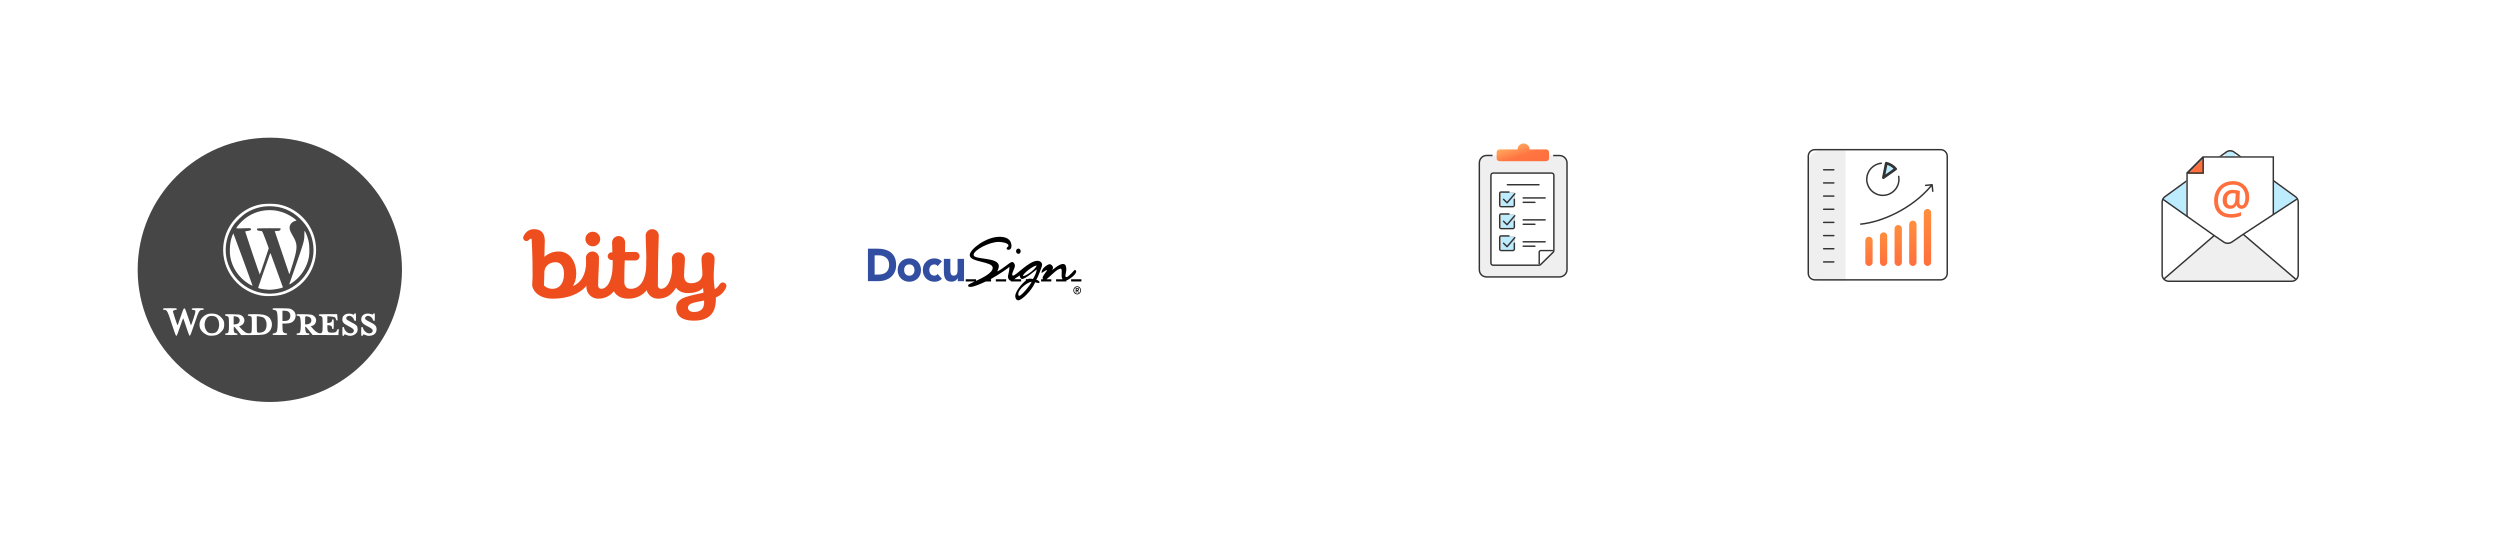 <svg width="908" height="196" viewBox="0 0 908 196" fill="none" xmlns="http://www.w3.org/2000/svg">
<g filter="url(#filter0_d)">
<circle cx="354" cy="78" r="48" fill="white"/>
<path d="M318.903 70.326H315.231V82.102H319.223C322.532 82.102 325.478 80.064 325.478 76.236C325.478 71.959 322.489 70.326 318.903 70.326V70.326ZM318.946 79.724H317.665V72.726H319.116C321.187 72.726 322.937 73.813 322.937 76.123C322.937 78.795 321.231 79.724 318.946 79.724V79.724ZM330.26 73.835C327.912 73.835 326.033 75.512 326.033 78.071C326.033 80.653 327.912 82.328 330.26 82.328C332.608 82.328 334.508 80.653 334.508 78.071C334.487 75.489 332.609 73.835 330.26 73.835V73.835ZM330.26 80.132C329.086 80.132 328.381 79.294 328.381 78.071C328.381 76.847 329.086 76.035 330.26 76.035C331.434 76.035 332.139 76.873 332.139 78.073C332.139 79.296 331.435 80.134 330.26 80.134V80.132ZM339.397 76.035C339.621 76.036 339.841 76.091 340.041 76.198C340.241 76.304 340.415 76.457 340.55 76.647L342.109 74.925C341.361 74.132 340.294 73.838 339.395 73.838C337.047 73.838 335.168 75.514 335.168 78.073C335.168 80.655 337.047 82.331 339.395 82.331C340.292 82.331 341.381 82.036 342.109 81.244L340.55 79.5C340.415 79.689 340.241 79.843 340.041 79.949C339.841 80.055 339.621 80.111 339.397 80.111C338.223 80.111 337.518 79.273 337.518 78.051C337.518 76.85 338.223 76.035 339.397 76.035V76.035ZM347.788 78.051C347.788 79.092 347.595 80.111 346.379 80.111C345.162 80.111 345.161 78.909 345.161 77.98V74.017H342.813V78.479C342.813 80.653 343.24 82.306 345.631 82.306C346.784 82.306 347.553 81.648 347.852 81.014H347.874V82.122H350.137V74.017H347.788V78.048V78.051Z" fill="#314EA0"/>
<path d="M376.374 81.603C376.929 80.834 378.487 76.802 378.487 76.213C378.487 75.24 377.655 74.719 376.758 74.719C373.79 74.719 369.008 80.087 368.005 80.087C366.873 80.087 368.625 77.527 368.625 76.508C368.625 75.85 368.07 75.149 367.622 75.149C366.747 75.149 363.992 77.935 362.178 78.569C362.584 77.844 362.776 77.075 362.776 76.644C362.774 73.224 353.612 74.493 353.612 72.568C353.612 70.846 359.334 67.857 362.707 67.857C363.177 67.857 366.274 68.061 366.274 69.216C366.274 69.646 365.612 69.782 365.612 70.212C365.612 70.642 365.953 70.711 366.36 70.711C366.958 70.711 367.363 70.145 367.363 69.419C367.365 66.589 364.973 66 363.052 66C358.099 66 352.207 70.575 352.207 72.635C352.207 75.35 360.554 74.856 360.554 77.278C360.554 79.087 357.117 80.815 354.491 82.011V81.422H350.755V82.238H354C352.784 82.804 351.609 83.347 351.609 83.554C351.609 84.278 352.079 84.212 352.612 84.188C353.637 84.188 356.007 83.192 358.035 82.24H359.957V81.422H359.743C363.052 79.565 366.169 77.392 366.617 76.916C366.682 78.41 366.084 79.837 366.084 80.472C366.084 81.106 366.51 81.921 367.151 81.966V82.238H370.887V81.399H368.389C368.923 81.014 369.585 80.495 370.375 80.041C370.31 80.539 370.716 81.332 371.25 81.332C372.402 81.332 375.902 78.32 376.565 77.821C376.416 79.18 375.584 80.743 375.114 81.354C374.794 81.242 374.324 81.196 373.983 81.196C373.766 81.211 373.555 81.273 373.362 81.377H372.594V81.875C370.93 83.166 368.732 85.997 368.732 87.514C368.732 88.307 369.138 89.077 369.885 89.077C370.91 89.077 374.625 85.816 375.969 82.532C376.567 82.6 377.549 83.076 377.549 82.577C377.548 82.102 376.907 81.739 376.374 81.603ZM354.491 82.015L354.983 81.946L354.491 82.015ZM371.591 80.205C371.186 79.775 375.284 76.31 376.502 76.491C376.054 78.003 371.997 80.629 371.591 80.199V80.205ZM370.225 87.452C369.992 87.452 369.837 87.339 369.837 86.773C369.837 84.939 373.446 82.331 374.705 82.331C373.961 84.004 370.887 87.447 370.225 87.447V87.452ZM361.686 81.422H365.422V82.238H361.686V81.422ZM389.034 81.422H392.769V82.238H389.034V81.422ZM369.882 72.205C370.347 72.205 370.714 71.775 370.714 71.231C370.714 70.711 370.326 70.28 369.882 70.28C369.412 70.28 369.029 70.711 369.029 71.231C369.05 71.775 369.416 72.205 369.882 72.205ZM390.87 78.591C390.87 78.388 390.656 78.003 390.378 78.003C390.207 78.003 388.158 80.653 387.283 80.653C386.535 80.653 387.283 78.999 387.283 77.938C387.283 76.829 387.112 75.877 386.066 75.877C384.656 75.877 382.629 77.802 382.159 78.098C382.372 77.668 382.437 77.464 382.437 77.169C382.437 76.602 381.753 75.946 381.22 75.946C380.75 75.946 378.274 77.305 378.274 79.026C378.274 79.457 379.747 77.939 380.367 78.143C379.902 78.777 378.681 80.294 378.681 80.857C378.672 81.055 378.716 81.251 378.809 81.423H378.125V82.238H381.836V81.422H380.088C381.476 80.403 383.931 77.572 385.212 77.572C386.109 77.572 385.126 80.287 385.895 81.422H383.569V82.238H387.305V81.853C388.436 81.491 390.872 79.679 390.872 78.591H390.87ZM391.233 83.981C390.958 83.981 390.69 84.067 390.461 84.229C390.233 84.391 390.055 84.621 389.95 84.89C389.845 85.159 389.817 85.455 389.87 85.74C389.924 86.026 390.056 86.288 390.25 86.495C390.444 86.701 390.691 86.841 390.961 86.898C391.23 86.954 391.509 86.925 391.763 86.814C392.016 86.703 392.233 86.514 392.386 86.272C392.538 86.03 392.62 85.745 392.62 85.454C392.62 85.26 392.584 85.069 392.515 84.89C392.445 84.711 392.343 84.549 392.214 84.412C392.085 84.275 391.932 84.167 391.764 84.093C391.595 84.019 391.415 83.981 391.233 83.981ZM391.233 86.654C390.932 86.654 390.645 86.527 390.433 86.302C390.22 86.077 390.101 85.772 390.101 85.454C390.101 85.135 390.22 84.83 390.433 84.605C390.645 84.38 390.932 84.254 391.233 84.254C391.381 84.253 391.529 84.283 391.667 84.343C391.804 84.403 391.929 84.491 392.035 84.603C392.14 84.715 392.223 84.847 392.28 84.993C392.336 85.139 392.365 85.296 392.364 85.454C392.366 85.612 392.339 85.769 392.283 85.916C392.227 86.063 392.144 86.197 392.038 86.308C391.933 86.421 391.807 86.509 391.669 86.568C391.53 86.627 391.382 86.656 391.233 86.654V86.654ZM391.873 85.091C391.873 84.774 391.702 84.597 391.318 84.597H390.698V86.273H390.997V85.594H391.21L391.598 86.273H391.896L391.491 85.571C391.723 85.548 391.878 85.389 391.878 85.095L391.873 85.091ZM390.998 85.318V84.842H391.211C391.381 84.842 391.599 84.842 391.599 85.069C391.599 85.296 391.406 85.295 391.211 85.295L390.998 85.318Z" fill="black"/>
</g>
<g filter="url(#filter1_d)">
<circle cx="98" cy="78" r="48" fill="#464646"/>
<path d="M86.69 97.283C87.5 96.346 86.929 95.106 85.608 94.932L84.87 94.834V96.347V97.859L85.603 97.777C86.14 97.716 86.43 97.584 86.69 97.283V97.283ZM95.59 100.53C96.441 100.091 96.835 99.237 96.835 97.828C96.835 96.76 96.341 95.697 95.669 95.316C95.413 95.171 94.766 95.004 94.232 94.944L93.261 94.836V97.714C93.261 100.288 93.289 100.608 93.532 100.755C93.853 100.949 95.026 100.82 95.59 100.53V100.53ZM81.762 101.38C81.762 101.141 81.865 101.071 82.219 101.071C83.05 101.071 83.16 100.695 83.16 97.862C83.16 95.547 83.135 95.316 82.85 95.031C82.679 94.861 82.364 94.722 82.15 94.722C81.86 94.722 81.762 94.64 81.762 94.399C81.762 94.082 81.813 94.077 84.365 94.129C86.707 94.177 87.033 94.217 87.625 94.531C89.085 95.305 89.163 97.255 87.769 98.114C87.479 98.292 87.112 98.438 86.953 98.438C86.577 98.438 88.612 100.503 89.315 100.836C89.982 101.152 90.989 101.141 91.26 100.815C91.423 100.619 91.474 99.92 91.474 97.86C91.474 95.367 91.451 95.144 91.172 94.941C91.006 94.82 90.674 94.722 90.434 94.722C90.101 94.722 89.998 94.648 89.998 94.412C89.998 94.115 90.101 94.102 92.451 94.102C95.213 94.102 96.381 94.315 97.37 94.998C99.289 96.323 99.228 99.54 97.258 100.864C96.195 101.578 95.381 101.69 91.272 101.69H87.589L86.361 100.142C85.686 99.29 85.074 98.593 85.001 98.593C84.929 98.593 84.87 98.996 84.87 99.488C84.87 100.583 85.16 101.071 85.811 101.071C86.165 101.071 86.268 101.141 86.268 101.381C86.268 101.676 86.165 101.69 84.015 101.69C81.865 101.69 81.762 101.676 81.762 101.381V101.38ZM78.462 100.664C79.982 99.561 79.979 96.236 78.457 95.156C77.781 94.677 76.432 94.6 75.702 95.001C74.891 95.445 74.303 96.658 74.303 97.886C74.303 99.13 74.898 100.369 75.702 100.799C76.413 101.179 77.849 101.109 78.462 100.664H78.462ZM75.779 101.864C74.392 101.497 72.97 100.247 72.621 99.088C72.027 97.11 73.022 95.127 75.072 94.204C76.087 93.746 77.83 93.765 78.922 94.245C79.818 94.638 80.885 95.684 81.23 96.507C81.539 97.244 81.505 98.693 81.16 99.445C80.817 100.194 79.671 101.276 78.859 101.617C78.171 101.906 76.457 102.043 75.779 101.864V101.864ZM62.506 98.012C60.836 92.852 60.679 92.553 59.629 92.553C59.334 92.553 59.231 92.473 59.231 92.244C59.231 91.947 59.334 91.934 61.717 91.934C64.1 91.934 64.203 91.947 64.203 92.244C64.203 92.483 64.1 92.553 63.748 92.553C63.334 92.553 62.805 92.885 62.804 93.145C62.804 93.203 63.167 94.386 63.61 95.774C64.216 97.671 64.452 98.233 64.561 98.039C64.641 97.897 65.14 96.483 65.671 94.897C66.975 91.001 66.937 91 68.24 94.987C68.791 96.672 69.282 98.102 69.331 98.165C69.38 98.228 69.801 97.129 70.265 95.722C71.206 92.876 71.202 92.667 70.209 92.583C69.768 92.546 69.642 92.468 69.642 92.234C69.642 91.951 69.768 91.934 71.817 91.934C73.889 91.934 73.993 91.949 73.993 92.244C73.993 92.496 73.889 92.553 73.437 92.553C72.405 92.553 72.183 92.955 70.586 97.71C69.469 101.034 69.085 102.005 68.901 101.969C68.739 101.937 68.341 100.928 67.662 98.825C67.112 97.122 66.613 95.677 66.554 95.615C66.495 95.552 65.961 96.963 65.368 98.751C64.568 101.16 64.225 102 64.043 102C63.858 102 63.475 101.007 62.506 98.012V98.012Z" fill="white"/>
<path d="M112.284 97.602C113.436 97.122 113.32 95.377 112.114 95.043C110.825 94.686 110.819 94.692 110.819 96.348V97.819H111.291C111.55 97.819 111.997 97.721 112.284 97.602V97.602ZM107.712 101.381C107.712 101.141 107.815 101.071 108.167 101.071C108.417 101.071 108.726 100.967 108.854 100.84C109.168 100.527 109.325 98.879 109.225 96.932C109.133 95.139 108.931 94.722 108.154 94.722C107.808 94.722 107.712 94.651 107.712 94.397C107.712 94.077 107.755 94.073 110.392 94.129C113.214 94.189 113.462 94.244 114.269 94.995C115.345 95.994 114.76 98.043 113.308 98.361L112.842 98.462L113.579 99.313C114.969 100.918 116.394 101.516 116.948 100.727C117.143 100.45 117.19 99.893 117.19 97.862C117.19 95.548 117.165 95.316 116.88 95.031C116.709 94.861 116.394 94.722 116.18 94.722C115.895 94.722 115.792 94.639 115.792 94.412C115.792 94.112 115.895 94.102 119.117 94.102H122.442L122.552 95.195C122.613 95.797 122.623 96.328 122.575 96.376C122.382 96.569 122.046 96.27 121.957 95.828C121.835 95.218 121.559 95.087 120.104 94.952L118.9 94.84V96.099V97.358L119.56 97.26C120.287 97.153 120.609 96.864 120.609 96.318C120.609 96.064 120.699 95.961 120.92 95.961C121.212 95.961 121.23 96.064 121.23 97.742C121.23 99.419 121.212 99.522 120.92 99.522C120.679 99.522 120.609 99.419 120.609 99.067C120.609 98.508 120.124 98.129 119.409 98.129H118.9V99.118C118.9 100.517 119.185 100.842 120.401 100.83C121.783 100.818 122.113 100.687 122.34 100.064C122.471 99.701 122.634 99.522 122.835 99.522C123.087 99.522 123.119 99.599 123.037 100.006C122.983 100.272 122.94 100.76 122.94 101.09V101.69L118.239 101.683L113.539 101.676L112.321 100.134C111.651 99.287 111.04 98.593 110.961 98.593C110.646 98.593 110.959 100.713 111.307 100.933C111.423 101.006 111.711 101.067 111.946 101.069C112.269 101.07 112.373 101.147 112.373 101.381C112.373 101.677 112.27 101.69 110.043 101.69C107.815 101.69 107.712 101.677 107.712 101.381V101.381ZM104.578 96.361C105.747 95.759 105.747 93.685 104.578 93.083C104.345 92.962 103.8 92.864 103.369 92.864H102.584V94.722V96.58H103.369C103.8 96.58 104.345 96.481 104.578 96.361ZM99.01 101.381C99.01 101.139 99.114 101.071 99.483 101.071C99.773 101.071 100.098 100.93 100.322 100.707C100.635 100.395 100.703 100.125 100.802 98.81C100.866 97.967 100.877 96.41 100.827 95.35C100.72 93.094 100.526 92.663 99.577 92.583C99.128 92.545 99.01 92.47 99.01 92.223C99.01 91.919 99.09 91.913 102.157 91.962C105.295 92.012 105.305 92.013 106.056 92.453C107.334 93.201 107.735 94.616 107.051 95.967C106.532 96.993 105.439 97.509 103.784 97.509H102.554L102.608 98.994C102.656 100.334 102.697 100.508 103.028 100.775C103.23 100.938 103.597 101.071 103.844 101.071C104.19 101.071 104.293 101.142 104.293 101.381C104.293 101.678 104.19 101.69 101.652 101.69C99.114 101.69 99.01 101.678 99.01 101.381V101.381ZM131.175 100.374C131.175 98.874 131.198 98.748 131.474 98.748C131.679 98.748 131.804 98.894 131.875 99.216C132.002 99.79 132.615 100.54 133.206 100.844C134.183 101.348 135.371 100.972 135.371 100.16C135.371 99.602 134.944 99.225 133.506 98.516C132.223 97.883 131.723 97.49 131.394 96.859C130.918 95.947 131.317 94.662 132.217 94.208C133.099 93.763 133.761 93.758 135.176 94.187C135.439 94.267 135.526 94.231 135.526 94.043C135.526 93.896 135.654 93.793 135.837 93.793C136.125 93.793 136.148 93.896 136.148 95.186C136.148 96.425 136.117 96.58 135.868 96.58C135.69 96.58 135.518 96.385 135.395 96.046C134.975 94.889 133.589 94.329 132.885 95.031C132.232 95.682 132.588 96.126 134.463 97.003C136.181 97.807 136.769 98.456 136.769 99.548C136.769 100.955 135.938 101.793 134.382 101.953C133.747 102.019 133.389 101.963 132.816 101.711C132.051 101.373 131.797 101.39 131.797 101.777C131.797 101.9 131.657 102 131.486 102C131.195 102 131.175 101.897 131.175 100.374ZM124.338 100.374C124.338 98.851 124.358 98.748 124.649 98.748C124.84 98.748 124.961 98.852 124.962 99.019C124.967 99.516 125.652 100.493 126.2 100.784C127.291 101.362 128.534 100.994 128.534 100.091C128.534 99.596 128.07 99.218 126.436 98.383C124.79 97.541 124.338 97.013 124.338 95.933C124.338 95.126 124.706 94.551 125.474 94.155C126.109 93.828 127.391 93.817 128.023 94.133C128.496 94.369 128.527 94.367 128.616 94.088C128.668 93.925 128.845 93.793 129.01 93.793C129.285 93.793 129.311 93.912 129.311 95.186C129.311 96.458 129.284 96.58 129.012 96.58C128.809 96.58 128.656 96.408 128.535 96.043C128.299 95.33 127.558 94.722 126.925 94.722C125.817 94.722 125.345 95.664 126.164 96.24C126.399 96.406 127.151 96.822 127.834 97.164C129.457 97.977 129.81 98.362 129.894 99.405C129.977 100.43 129.545 101.145 128.538 101.652C127.689 102.08 126.808 102.092 125.915 101.688C125.215 101.371 124.96 101.395 124.96 101.777C124.96 101.9 124.82 102 124.649 102C124.358 102 124.338 101.897 124.338 100.374Z" fill="white"/>
<path d="M91.667 71.994C90.235 67.758 89.064 64.214 89.064 64.118C89.065 64.018 89.435 63.913 89.928 63.872C90.941 63.788 91.416 63.451 91.084 63.052C90.901 62.832 90.569 62.815 88.339 62.911C86.944 62.971 85.802 62.971 85.802 62.91C85.802 62.644 86.799 61.417 87.848 60.392C90.534 57.768 94.117 56.319 97.922 56.319C99.644 56.319 100.931 56.536 102.716 57.126C104.164 57.604 106.423 58.871 107.288 59.691L107.719 60.099L107.036 60.298C106.166 60.55 105.457 61.27 105.243 62.119C105.02 63.004 105.293 63.895 106.314 65.609C108.134 68.663 108.145 69.874 106.407 75.58C105.762 77.7 105.198 79.47 105.155 79.512C105.112 79.555 105.042 79.493 104.999 79.374C104.761 78.72 99.787 64.012 99.787 63.963C99.787 63.931 100.084 63.898 100.447 63.89C101.521 63.864 101.885 63.71 101.885 63.28V62.901L97.655 62.893C94.335 62.887 93.408 62.928 93.347 63.086C93.189 63.496 93.455 63.737 94.168 63.83C94.566 63.882 94.99 63.938 95.111 63.954C95.244 63.971 95.774 65.184 96.472 67.071L97.615 70.16L96.022 74.93C95.147 77.554 94.394 79.7 94.35 79.699C94.306 79.698 93.099 76.231 91.667 71.994V71.994ZM105.07 83.222C105.07 83.2 106.13 80.151 107.425 76.447C110.335 68.126 110.53 67.427 110.54 65.308C110.547 63.896 110.575 63.728 110.762 63.983C111.127 64.481 111.868 66.558 112.127 67.809C112.409 69.175 112.451 71.929 112.21 73.284C111.675 76.296 110.05 79.288 107.844 81.323C106.659 82.416 105.07 83.504 105.07 83.222ZM90.153 82.982C86.712 80.781 84.34 77.253 83.635 73.284C83.378 71.842 83.439 69.266 83.768 67.681C84.049 66.325 84.637 64.706 84.793 64.861C84.859 64.927 91.707 83.566 91.707 83.68C91.707 83.869 91.147 83.618 90.153 82.982ZM95.986 85.098C94.378 84.893 93.685 84.679 93.785 84.418C93.832 84.297 94.789 81.532 95.912 78.272C97.036 75.012 98.013 72.24 98.083 72.113C98.183 71.931 98.25 71.982 98.39 72.345C99.082 74.148 102.739 84.224 102.739 84.329C102.739 84.65 99.184 85.303 97.693 85.256C97.349 85.245 96.581 85.174 95.986 85.098ZM100.64 86.433C108.74 85.025 114.69 77.248 113.786 69.248C113.333 65.236 111.88 62.273 108.963 59.414C105.907 56.42 102.189 54.9 97.922 54.9C94.975 54.9 92.223 55.661 89.658 57.185C88.061 58.134 85.637 60.469 84.637 62.022C80.877 67.857 81.121 74.861 85.277 80.372C88.815 85.063 94.841 87.441 100.64 86.433V86.433ZM94.916 87.361C91.478 86.714 88.482 85.148 86.033 82.718C79.507 76.241 79.361 65.8 85.704 59.143C88.127 56.6 91.271 54.876 94.651 54.237C96.324 53.921 99.521 53.921 101.193 54.237C107.333 55.398 112.404 60.043 114.146 66.101C116.452 74.121 112.602 82.514 104.984 86.071C102.87 87.059 101.041 87.464 98.388 87.532C96.825 87.573 95.762 87.52 94.916 87.361V87.361Z" fill="white"/>
</g>
<g filter="url(#filter2_d)">
<circle cx="226" cy="78" r="48" fill="white"/>
<path d="M197.717 78.693L197.559 83.649C197.559 83.649 198.541 84.896 200.728 84.896C202.82 84.896 204.848 83.337 204.848 79.441C204.848 76.791 203.644 75.232 201.837 75.232C199.017 75.232 197.781 77.165 197.717 78.693ZM193.123 67.19V67.096C193.123 66.909 193.027 66.691 192.806 66.691C192.584 66.691 192.457 66.722 192.203 67.034C191.823 67.533 191.253 67.689 190.682 67.439C190.112 67.127 189.827 66.535 190.112 65.88C190.904 64.135 192.267 63.231 193.978 63.231C197.02 63.231 197.844 65.226 197.876 67.47V67.564C197.876 68.842 197.717 71.336 197.717 73.269C198.763 72.427 200.379 71.336 202.946 71.336C206.749 71.336 209.284 74.765 209.284 79.441C209.284 81.28 208.809 82.776 208.048 83.93C210.932 82.683 212.928 79.971 212.928 74.609C212.928 73.736 213.626 73.05 214.513 73.05C215.4 73.05 216.098 73.736 216.098 74.609C216.098 84.117 209.443 88.481 200.728 88.481C195.182 88.481 193.281 85.052 193.281 83.493C193.281 82.558 193.439 81.311 193.439 80.376C193.439 71.336 193.123 68.842 193.123 67.19Z" fill="#EE4E1D"/>
<path d="M212.958 84.117C212.958 83.026 213.116 81.934 213.116 80.376C213.116 77.726 212.8 73.674 212.8 73.674C212.8 72.396 213.877 71.336 215.176 71.336C216.475 71.336 217.553 72.396 217.553 73.674C217.553 77.726 217.236 80.064 217.236 83.805C217.236 84.397 217.743 84.896 218.345 84.896C220.405 84.896 222.623 82.246 222.623 74.609C222.623 73.736 223.32 73.05 224.208 73.05C225.095 73.05 225.792 73.736 225.792 74.609C225.792 83.961 222.465 88.481 217.236 88.481C214.796 88.481 212.958 86.517 212.958 84.117ZM215.303 64.166C216.792 64.166 217.997 65.35 217.997 66.816C217.997 68.281 216.792 69.466 215.303 69.466C213.814 69.466 212.609 68.281 212.609 66.816C212.609 65.35 213.814 64.166 215.303 64.166Z" fill="#EE4E1D"/>
<path d="M228.168 88.481C224.493 88.481 222.464 86.33 222.464 83.649C222.464 82.558 222.623 81.436 222.623 80.376C222.623 78.163 222.591 76.23 222.528 74.453H222.147C221.355 74.453 220.721 73.829 220.721 73.05C220.721 72.271 221.355 71.648 222.147 71.648H222.401C222.338 70.369 222.306 69.185 222.306 68.063C222.306 66.784 223.383 65.725 224.683 65.725C225.982 65.725 227.059 66.784 227.059 68.063C227.059 69.029 227.028 70.214 226.996 71.554C228.01 71.523 229.183 71.492 230.704 71.492C231.591 71.492 232.288 72.177 232.288 73.05C232.288 73.923 231.591 74.609 230.704 74.609C229.151 74.609 227.947 74.609 226.901 74.578C226.806 77.134 226.742 79.908 226.742 82.402C226.742 83.743 227.44 84.896 228.961 84.896C232.446 84.896 234.823 81.934 234.823 74.609C234.823 73.736 235.521 73.05 236.408 73.05C237.295 73.05 237.992 73.736 237.992 74.609C237.992 83.181 234.348 88.481 228.168 88.481Z" fill="#EE4E1D"/>
<path d="M244.329 74.609C244.329 73.736 245.026 73.05 245.913 73.05C246.801 73.05 247.498 73.736 247.498 74.609C247.498 83.961 244.171 88.481 238.942 88.481C236.502 88.481 234.664 86.517 234.664 84.117C234.664 83.181 234.822 81.311 234.822 80.376C234.822 71.336 234.505 68.218 234.505 65.569C234.505 64.291 235.582 63.231 236.882 63.231C238.182 63.231 239.259 64.291 239.259 65.569C239.259 68.218 238.942 71.024 238.942 83.805C238.942 84.397 239.448 84.896 240.051 84.896C242.11 84.896 244.329 82.246 244.329 74.609Z" fill="#EE4E1D"/>
<path d="M255.705 89.167C252.123 89.853 249.873 90.133 249.873 91.754C249.873 92.471 250.412 93.313 252.092 93.313C254.944 93.313 255.8 91.599 255.736 89.728C255.736 89.541 255.705 89.354 255.705 89.167ZM255.356 84.584C254.532 85.582 252.503 86.455 249.873 86.455C246.07 86.455 244.328 83.805 244.328 80.376C244.328 77.727 244.011 75.7 244.011 73.986C244.011 72.708 245.088 71.648 246.388 71.648C247.687 71.648 248.764 72.708 248.764 73.986C248.764 75.7 248.447 78.194 248.447 80.064C248.447 81.623 249.081 82.87 250.982 82.87C253.866 82.87 255.102 81.156 255.102 79.597C255.102 77.727 254.786 75.7 254.786 73.986C254.786 72.708 255.863 71.648 257.162 71.648C258.461 71.648 259.539 72.708 259.539 73.986C259.539 75.7 259.222 77.727 259.222 80.376V80.937C259.254 82.527 259.412 83.899 259.602 85.083C260.172 84.772 260.743 84.179 261.472 83.151C261.852 82.621 262.486 82.434 263.088 82.714C263.722 83.057 264.039 83.649 263.722 84.397C263.025 86.049 261.694 87.39 259.983 88.014C260.014 88.201 260.014 88.419 260.014 88.637C260.014 92.222 258.81 96.461 252.092 96.461C247.021 96.461 245.595 94.248 245.595 91.754C245.595 87.795 250.698 87.515 255.514 86.299L255.356 84.584Z" fill="#EE4E1D"/>
</g>
<g filter="url(#filter3_d)">
<circle cx="554" cy="78" r="48" fill="white"/>
</g>
<path d="M537.196 59.083C537.196 57.616 538.385 56.426 539.852 56.426H566.417C567.884 56.426 569.073 57.616 569.073 59.083V97.81C569.073 99.278 567.884 100.467 566.417 100.467H539.852C538.385 100.467 537.196 99.278 537.196 97.81V59.083Z" fill="#EFEFEF"/>
<path fill-rule="evenodd" clip-rule="evenodd" d="M539.9 56.741C538.58 56.741 537.561 57.868 537.561 59.188L537.561 97.968C537.561 99.289 538.561 100.306 539.88 100.306H566.419C567.739 100.306 568.875 99.242 568.875 97.922V59.177C568.875 57.856 567.758 56.753 566.439 56.753H564.103V56.222H566.439C568.051 56.222 569.406 57.563 569.406 59.177V97.922C569.406 99.535 568.032 100.837 566.419 100.837H539.88C538.268 100.837 537.03 99.582 537.03 97.968L537.03 59.188C537.03 57.575 538.287 56.21 539.9 56.21H542.083V56.741L539.9 56.741Z" fill="#333333"/>
<path fill-rule="evenodd" clip-rule="evenodd" d="M555.544 54.253C555.544 53.067 554.57 52.106 553.368 52.106C552.165 52.106 551.191 53.067 551.191 54.253H544.66C544.059 54.253 543.572 54.734 543.572 55.327V57.474C543.572 58.067 544.059 58.548 544.66 58.548H561.531C562.132 58.548 562.619 58.067 562.619 57.474V55.327C562.619 54.734 562.132 54.253 561.531 54.253H555.544Z" fill="url(#paint0_linear)"/>
<path d="M541.233 63.661C541.233 63.071 541.717 62.593 542.314 62.593H563.556C564.153 62.593 564.636 63.071 564.636 63.661V91.018C564.636 91.302 564.522 91.573 564.319 91.774L559.752 96.281C559.549 96.481 559.275 96.593 558.989 96.593H542.314C541.717 96.593 541.233 96.115 541.233 95.525V63.661Z" fill="white"/>
<path fill-rule="evenodd" clip-rule="evenodd" d="M563.556 63.127H542.314C542.015 63.127 541.773 63.366 541.773 63.661V95.525C541.773 95.82 542.015 96.059 542.314 96.059H558.989C559.132 96.059 559.269 96.003 559.37 95.903L563.938 91.396C564.039 91.296 564.096 91.16 564.096 91.018V63.661C564.096 63.366 563.854 63.127 563.556 63.127ZM542.314 62.593C541.717 62.593 541.233 63.071 541.233 63.661V95.525C541.233 96.115 541.717 96.593 542.314 96.593H558.989C559.275 96.593 559.549 96.481 559.752 96.281L564.319 91.774C564.522 91.574 564.636 91.302 564.636 91.018V63.661C564.636 63.071 564.153 62.593 563.556 62.593H542.314Z" fill="#333333"/>
<path fill-rule="evenodd" clip-rule="evenodd" d="M547.214 67.094C547.214 66.948 547.333 66.829 547.48 66.829H558.956C559.102 66.829 559.221 66.948 559.221 67.094C559.221 67.241 559.102 67.36 558.956 67.36H547.48C547.333 67.36 547.214 67.241 547.214 67.094Z" fill="#333333"/>
<path d="M545.027 86.304C545.027 86.01 545.265 85.772 545.558 85.772H549.611C549.905 85.772 550.143 86.01 550.143 86.304V90.29C550.143 90.583 549.905 90.821 549.611 90.821H545.558C545.265 90.821 545.027 90.583 545.027 90.29V86.304Z" fill="url(#paint1_linear)"/>
<path d="M545.027 86.304C545.027 86.01 545.265 85.772 545.558 85.772H549.611C549.905 85.772 550.143 86.01 550.143 86.304V90.29C550.143 90.583 549.905 90.821 549.611 90.821H545.558C545.265 90.821 545.027 90.583 545.027 90.29V86.304Z" fill="#BDECFF"/>
<path fill-rule="evenodd" clip-rule="evenodd" d="M550.348 86.114C550.46 86.209 550.473 86.377 550.377 86.488L547.563 89.77C547.515 89.826 547.446 89.859 547.373 89.862C547.299 89.865 547.228 89.838 547.175 89.786L545.896 88.524C545.792 88.421 545.791 88.252 545.894 88.148C545.997 88.044 546.165 88.042 546.269 88.145L547.346 89.207L549.974 86.142C550.069 86.031 550.237 86.018 550.348 86.114Z" fill="#333333"/>
<path fill-rule="evenodd" clip-rule="evenodd" d="M545.158 85.954C545.006 85.954 544.973 86.105 544.973 86.258L544.962 90.433C544.962 90.587 545.007 90.753 545.158 90.753L549.574 90.738C549.726 90.738 549.751 90.587 549.751 90.433V88.346C549.751 88.192 549.861 88.092 550.013 88.092C550.165 88.092 550.279 88.192 550.279 88.346V90.433C550.279 90.894 549.898 91.268 549.443 91.268H545.248C544.793 91.268 544.436 90.915 544.436 90.454L544.424 86.258C544.424 85.797 544.703 85.424 545.158 85.424H548.068C548.219 85.424 548.343 85.548 548.343 85.702C548.343 85.856 548.219 85.954 548.068 85.954H545.158Z" fill="#333333"/>
<path fill-rule="evenodd" clip-rule="evenodd" d="M552.959 87.833C552.959 87.686 553.075 87.567 553.219 87.567H561.201C561.344 87.567 561.46 87.686 561.46 87.833C561.46 87.98 561.344 88.099 561.201 88.099H553.219C553.075 88.099 552.959 87.98 552.959 87.833Z" fill="#333333"/>
<path fill-rule="evenodd" clip-rule="evenodd" d="M552.959 89.426C552.959 89.279 553.076 89.16 553.22 89.16H557.481C557.624 89.16 557.741 89.279 557.741 89.426C557.741 89.572 557.624 89.691 557.481 89.691H553.22C553.076 89.691 552.959 89.572 552.959 89.426Z" fill="#333333"/>
<path d="M545.027 78.335C545.027 78.041 545.265 77.803 545.558 77.803H549.611C549.905 77.803 550.143 78.041 550.143 78.335V82.32C550.143 82.614 549.905 82.852 549.611 82.852H545.558C545.265 82.852 545.027 82.614 545.027 82.32V78.335Z" fill="url(#paint2_linear)"/>
<path d="M545.027 78.335C545.027 78.041 545.265 77.803 545.558 77.803H549.611C549.905 77.803 550.143 78.041 550.143 78.335V82.32C550.143 82.614 549.905 82.852 549.611 82.852H545.558C545.265 82.852 545.027 82.614 545.027 82.32V78.335Z" fill="#BDECFF"/>
<path fill-rule="evenodd" clip-rule="evenodd" d="M550.348 78.144C550.46 78.24 550.473 78.407 550.377 78.519L547.563 81.8C547.515 81.856 547.446 81.89 547.373 81.893C547.299 81.896 547.228 81.868 547.175 81.817L545.896 80.554C545.792 80.451 545.791 80.283 545.894 80.179C545.997 80.074 546.165 80.073 546.269 80.176L547.346 81.238L549.974 78.173C550.069 78.062 550.237 78.049 550.348 78.144Z" fill="#333333"/>
<path fill-rule="evenodd" clip-rule="evenodd" d="M545.158 77.985C545.006 77.985 544.973 78.136 544.973 78.289L544.962 82.464C544.962 82.617 545.007 82.784 545.158 82.784L549.574 82.769C549.726 82.769 549.751 82.618 549.751 82.464V80.377C549.751 80.223 549.861 80.123 550.013 80.123C550.165 80.123 550.279 80.223 550.279 80.377V82.464C550.279 82.925 549.898 83.299 549.443 83.299H545.248C544.793 83.299 544.436 82.946 544.436 82.485L544.424 78.289C544.424 77.828 544.703 77.455 545.158 77.455H548.068C548.219 77.455 548.343 77.579 548.343 77.733C548.343 77.886 548.219 77.985 548.068 77.985H545.158Z" fill="#333333"/>
<path fill-rule="evenodd" clip-rule="evenodd" d="M552.959 79.864C552.959 79.717 553.075 79.598 553.219 79.598H561.201C561.344 79.598 561.46 79.717 561.46 79.864C561.46 80.01 561.344 80.129 561.201 80.129H553.219C553.075 80.129 552.959 80.01 552.959 79.864Z" fill="#333333"/>
<path fill-rule="evenodd" clip-rule="evenodd" d="M552.959 81.456C552.959 81.31 553.076 81.191 553.22 81.191H557.481C557.624 81.191 557.741 81.31 557.741 81.456C557.741 81.603 557.624 81.722 557.481 81.722H553.22C553.076 81.722 552.959 81.603 552.959 81.456Z" fill="#333333"/>
<path d="M545.027 70.365C545.027 70.072 545.265 69.834 545.558 69.834H549.611C549.905 69.834 550.143 70.072 550.143 70.365V74.351C550.143 74.644 549.905 74.882 549.611 74.882H545.558C545.265 74.882 545.027 74.644 545.027 74.351V70.365Z" fill="url(#paint3_linear)"/>
<path d="M545.027 70.365C545.027 70.072 545.265 69.834 545.558 69.834H549.611C549.905 69.834 550.143 70.072 550.143 70.365V74.351C550.143 74.644 549.905 74.882 549.611 74.882H545.558C545.265 74.882 545.027 74.644 545.027 74.351V70.365Z" fill="#BDECFF"/>
<path fill-rule="evenodd" clip-rule="evenodd" d="M550.348 70.175C550.46 70.271 550.473 70.438 550.377 70.55L547.563 73.831C547.515 73.887 547.446 73.921 547.373 73.924C547.299 73.927 547.228 73.899 547.175 73.847L545.896 72.585C545.792 72.482 545.791 72.314 545.894 72.21C545.997 72.105 546.165 72.104 546.269 72.207L547.346 73.269L549.974 70.204C550.069 70.092 550.237 70.08 550.348 70.175Z" fill="#333333"/>
<path fill-rule="evenodd" clip-rule="evenodd" d="M545.158 70.015C545.006 70.015 544.973 70.166 544.973 70.32L544.962 74.495C544.962 74.648 545.007 74.814 545.158 74.814L549.574 74.799C549.726 74.799 549.751 74.648 549.751 74.495V72.407C549.751 72.254 549.861 72.153 550.013 72.153C550.165 72.153 550.279 72.254 550.279 72.407V74.495C550.279 74.956 549.898 75.329 549.443 75.329H545.248C544.793 75.329 544.436 74.977 544.436 74.516L544.424 70.32C544.424 69.859 544.703 69.485 545.158 69.485H548.068C548.219 69.485 548.343 69.61 548.343 69.764C548.343 69.917 548.219 70.015 548.068 70.015H545.158Z" fill="#333333"/>
<path fill-rule="evenodd" clip-rule="evenodd" d="M552.959 71.894C552.959 71.748 553.075 71.629 553.219 71.629H561.201C561.344 71.629 561.46 71.748 561.46 71.894C561.46 72.041 561.344 72.16 561.201 72.16H553.219C553.075 72.16 552.959 72.041 552.959 71.894Z" fill="#333333"/>
<path fill-rule="evenodd" clip-rule="evenodd" d="M552.959 73.487C552.959 73.34 553.076 73.221 553.22 73.221H557.481C557.624 73.221 557.741 73.34 557.741 73.487C557.741 73.634 557.624 73.753 557.481 73.753H553.22C553.076 73.753 552.959 73.634 552.959 73.487Z" fill="#333333"/>
<path fill-rule="evenodd" clip-rule="evenodd" d="M559.57 91.251C559.425 91.251 559.306 91.432 559.306 91.57V96.064H558.781V91.57C558.781 91.156 559.136 90.751 559.57 90.751H564.094V91.251H559.57Z" fill="#333333"/>
<g filter="url(#filter4_d)">
<circle cx="682" cy="78" r="48" fill="white"/>
</g>
<rect x="657.03" y="54.623" width="49.941" height="46.753" rx="4" fill="white"/>
<path d="M680.133 95.267V87.297C680.133 86.564 679.538 85.969 678.805 85.969C678.071 85.969 677.476 86.564 677.476 87.297V95.267C677.476 96 678.071 96.595 678.805 96.595C679.538 96.595 680.133 96 680.133 95.267Z" fill="url(#paint4_linear)"/>
<path d="M685.445 95.267V85.704C685.445 84.97 684.851 84.375 684.117 84.375C683.384 84.375 682.789 84.97 682.789 85.704V95.267C682.789 96 683.384 96.595 684.117 96.595C684.851 96.595 685.445 96 685.445 95.267Z" fill="url(#paint5_linear)"/>
<path d="M690.758 95.267V83.047C690.758 82.314 690.164 81.719 689.43 81.719C688.697 81.719 688.102 82.314 688.102 83.047V95.267C688.102 96 688.697 96.595 689.43 96.595C690.164 96.595 690.758 96 690.758 95.267Z" fill="url(#paint6_linear)"/>
<path d="M696.071 95.267V81.453C696.071 80.72 695.477 80.125 694.743 80.125C694.009 80.125 693.415 80.72 693.415 81.453V95.267C693.415 96 694.009 96.595 694.743 96.595C695.477 96.595 696.071 96 696.071 95.267Z" fill="url(#paint7_linear)"/>
<path d="M701.384 95.267V77.203C701.384 76.469 700.79 75.875 700.056 75.875C699.322 75.875 698.728 76.469 698.728 77.203V95.267C698.728 96 699.322 96.595 700.056 96.595C700.79 96.595 701.384 96 701.384 95.267Z" fill="url(#paint8_linear)"/>
<path d="M656.498 59.623C656.498 56.862 658.737 54.623 661.498 54.623H670.312V101.908H661.498C658.737 101.908 656.498 99.669 656.498 96.908V59.623Z" fill="#EFEFEF"/>
<path fill-rule="evenodd" clip-rule="evenodd" d="M662.335 61.925H666.054C666.2 61.925 666.319 61.806 666.319 61.659C666.319 61.512 666.2 61.393 666.054 61.393H662.335C662.188 61.393 662.069 61.512 662.069 61.659C662.069 61.806 662.188 61.925 662.335 61.925ZM662.335 81.051H666.054C666.2 81.051 666.319 80.932 666.319 80.785C666.319 80.638 666.2 80.52 666.054 80.52H662.335C662.188 80.52 662.069 80.638 662.069 80.785C662.069 80.932 662.188 81.051 662.335 81.051ZM666.054 71.488H662.335C662.188 71.488 662.069 71.369 662.069 71.222C662.069 71.075 662.188 70.956 662.335 70.956H666.054C666.2 70.956 666.319 71.075 666.319 71.222C666.319 71.369 666.2 71.488 666.054 71.488ZM662.335 90.614H666.054C666.2 90.614 666.319 90.495 666.319 90.348C666.319 90.202 666.2 90.083 666.054 90.083H662.335C662.188 90.083 662.069 90.202 662.069 90.348C662.069 90.495 662.188 90.614 662.335 90.614ZM666.054 66.706H662.335C662.188 66.706 662.069 66.587 662.069 66.441C662.069 66.294 662.188 66.175 662.335 66.175H666.054C666.2 66.175 666.319 66.294 666.319 66.441C666.319 66.587 666.2 66.706 666.054 66.706ZM662.335 85.832H666.054C666.2 85.832 666.319 85.713 666.319 85.567C666.319 85.42 666.2 85.301 666.054 85.301H662.335C662.188 85.301 662.069 85.42 662.069 85.567C662.069 85.713 662.188 85.832 662.335 85.832ZM666.054 76.269H662.335C662.188 76.269 662.069 76.15 662.069 76.004C662.069 75.857 662.188 75.738 662.335 75.738H666.054C666.2 75.738 666.319 75.857 666.319 76.004C666.319 76.15 666.2 76.269 666.054 76.269ZM662.335 95.396H666.054C666.2 95.396 666.319 95.277 666.319 95.13C666.319 94.983 666.2 94.864 666.054 94.864H662.335C662.188 94.864 662.069 94.983 662.069 95.13C662.069 95.277 662.188 95.396 662.335 95.396Z" fill="#333333"/>
<path fill-rule="evenodd" clip-rule="evenodd" d="M704.845 54.623H659.155C657.981 54.623 657.03 55.575 657.03 56.748V99.251C657.03 100.425 657.981 101.376 659.155 101.376H704.845C706.019 101.376 706.97 100.425 706.97 99.251V56.748C706.97 55.575 706.019 54.623 704.845 54.623ZM659.155 54.092C657.688 54.092 656.498 55.281 656.498 56.748V99.251C656.498 100.718 657.688 101.908 659.155 101.908H704.845C706.312 101.908 707.502 100.718 707.502 99.251V56.748C707.502 55.281 706.312 54.092 704.845 54.092H659.155Z" fill="#333333"/>
<path d="M685.091 59.249C686.237 59.249 688.375 60.733 688.641 61.53L683.859 64.718L685.091 59.249Z" fill="#BDECFF"/>
<path d="M686.93 60.028C687.583 60.422 688.146 60.9 688.492 61.363L684.056 64.509L685.098 59.278C685.621 59.374 686.284 59.639 686.93 60.028Z" stroke="#333333" stroke-linecap="round" stroke-linejoin="round"/>
<path fill-rule="evenodd" clip-rule="evenodd" d="M683.585 59.268C683.598 59.414 683.49 59.543 683.344 59.557C680.501 59.813 678.273 62.203 678.273 65.112C678.273 68.193 680.771 70.691 683.852 70.691C686.933 70.691 689.43 68.193 689.43 65.112C689.43 64.766 689.399 64.427 689.338 64.098C689.312 63.953 689.407 63.815 689.552 63.788C689.696 63.762 689.834 63.858 689.861 64.002C689.927 64.362 689.962 64.733 689.962 65.112C689.962 68.487 687.226 71.222 683.852 71.222C680.477 71.222 677.742 68.487 677.742 65.112C677.742 61.925 680.182 59.308 683.297 59.028C683.443 59.014 683.572 59.122 683.585 59.268Z" fill="#333333"/>
<path fill-rule="evenodd" clip-rule="evenodd" d="M701.544 67.747C694.49 76.101 683.468 80.974 675.648 81.689L675.601 81.158C683.286 80.456 694.167 75.65 701.125 67.421L699.397 67.598C699.252 67.613 699.122 67.507 699.107 67.361C699.093 67.214 699.199 67.084 699.345 67.069L701.718 66.824C701.864 66.809 701.994 66.916 702.008 67.062L702.246 69.446C702.261 69.592 702.155 69.723 702.009 69.738C701.863 69.753 701.733 69.646 701.719 69.5L701.544 67.747Z" fill="#333333"/>
<g filter="url(#filter5_d)">
<circle cx="810" cy="78" r="48" fill="white"/>
</g>
<path fill-rule="evenodd" clip-rule="evenodd" d="M814.846 85.176C808.524 89.789 809.012 88.975 804.048 85.35L785.867 101.402C786.084 101.891 787.199 102.228 787.867 102.211H830.738C832.476 102.228 833.222 102.104 833.889 101.429L814.846 85.176Z" fill="#EFEFEF"/>
<path fill-rule="evenodd" clip-rule="evenodd" d="M825.164 65.552V78.303L834.196 72.1L825.164 65.552Z" fill="#BDECFF"/>
<path fill-rule="evenodd" clip-rule="evenodd" d="M808.501 55.429C807.637 55.955 808.009 57.284 809.02 57.284L810.918 57.284C811.929 57.284 812.302 55.956 811.438 55.43L810.49 54.852C810.171 54.658 809.77 54.658 809.451 54.852L808.501 55.429Z" fill="#BDECFF"/>
<path fill-rule="evenodd" clip-rule="evenodd" d="M794.349 65.552V78.835L785.318 72.364L794.349 65.552Z" fill="#BDECFF"/>
<path fill-rule="evenodd" clip-rule="evenodd" d="M834.45 99.763V73.381C834.45 72.702 834.125 72.064 833.576 71.665L811.251 55.429C810.507 54.888 809.498 54.888 808.754 55.429L786.429 71.665C785.88 72.064 785.555 72.702 785.555 73.381V99.763C785.555 100.935 786.505 101.885 787.678 101.885H832.327C833.5 101.885 834.45 100.935 834.45 99.763ZM786.117 71.236C785.431 71.735 785.024 72.532 785.024 73.381V99.763C785.024 101.228 786.212 102.415 787.678 102.415H832.327C833.793 102.415 834.981 101.228 834.981 99.763V73.381C834.981 72.532 834.574 71.735 833.888 71.236L811.563 55C810.633 54.324 809.372 54.324 808.442 55L786.117 71.236Z" fill="#333333"/>
<path fill-rule="evenodd" clip-rule="evenodd" d="M810.961 87.602L825.845 78.01V56.841H800.047L794.094 62.795L794.061 78.176L807.654 87.602C808.865 88.253 809.593 88.264 810.961 87.602ZM800.047 62.795H795.086L800.047 57.833V62.795Z" fill="white"/>
<path d="M816.907 71.701C816.907 72.473 816.788 73.18 816.551 73.823C816.314 74.46 815.98 74.957 815.549 75.313C815.122 75.669 814.628 75.847 814.064 75.847C813.649 75.847 813.288 75.734 812.983 75.507C812.677 75.281 812.472 74.973 812.367 74.584H812.272C812.014 75.005 811.696 75.321 811.317 75.531C810.938 75.742 810.511 75.847 810.038 75.847C809.18 75.847 808.503 75.564 808.009 74.997C807.519 74.43 807.274 73.663 807.274 72.697C807.274 71.585 807.601 70.683 808.253 69.992C808.906 69.295 809.782 68.947 810.883 68.947C811.283 68.947 811.725 68.985 812.209 69.061C812.698 69.131 813.133 69.231 813.512 69.36L813.338 73.126V73.321C813.338 74.184 813.612 74.616 814.159 74.616C814.575 74.616 814.904 74.341 815.146 73.79C815.393 73.24 815.517 72.538 815.517 71.685C815.517 70.761 815.333 69.951 814.964 69.255C814.596 68.553 814.072 68.013 813.393 67.635C812.714 67.257 811.935 67.068 811.056 67.068C809.935 67.068 808.959 67.306 808.127 67.781C807.301 68.256 806.669 68.936 806.232 69.822C805.795 70.702 805.577 71.725 805.577 72.891C805.577 74.457 805.985 75.661 806.801 76.503C807.617 77.346 808.788 77.767 810.314 77.767C811.477 77.767 812.691 77.524 813.954 77.038V78.366C812.848 78.831 811.646 79.063 810.346 79.063C808.398 79.063 806.88 78.525 805.79 77.451C804.701 76.371 804.156 74.867 804.156 72.94C804.156 71.531 804.451 70.278 805.04 69.182C805.63 68.081 806.445 67.238 807.488 66.655C808.535 66.072 809.719 65.781 811.04 65.781C812.183 65.781 813.198 66.023 814.088 66.509C814.983 66.995 815.675 67.689 816.164 68.591C816.659 69.487 816.907 70.524 816.907 71.701ZM808.79 72.729C808.79 73.987 809.272 74.616 810.235 74.616C811.251 74.616 811.806 73.825 811.901 72.243L811.996 70.308C811.664 70.216 811.309 70.17 810.93 70.17C810.256 70.17 809.73 70.4 809.351 70.859C808.977 71.317 808.79 71.941 808.79 72.729Z" fill="#FF6F3D"/>
<path d="M800.437 57.28V63.124H794.593L800.437 57.28Z" fill="#FF6F3D"/>
<path fill-rule="evenodd" clip-rule="evenodd" d="M794.592 63.134H800.443V57.273H825.403V78.14L825.932 77.582V56.749H799.988L794.075 62.679L794.075 78.473L794.592 78.928V63.134ZM799.917 62.599H795.128L799.917 57.765V62.599Z" fill="#333333"/>
<path fill-rule="evenodd" clip-rule="evenodd" d="M803.77 85.569L785.318 72.522L785.625 72.088L804.352 85.331L807.788 87.678C808.601 88.234 809.672 88.234 810.486 87.678L814.585 84.877L834.082 72.099L834.373 72.543L815.172 85.127L833.972 101.191L833.627 101.595L814.712 85.433L810.785 88.117C809.791 88.796 808.482 88.796 807.488 88.117L804.22 85.883L786.14 101.502L785.793 101.1L803.77 85.569Z" fill="#333333"/>
<defs>
<filter id="filter0_d" x="256" y="0" width="196" height="196" filterUnits="userSpaceOnUse" color-interpolation-filters="sRGB">
<feFlood flood-opacity="0" result="BackgroundImageFix"/>
<feColorMatrix in="SourceAlpha" type="matrix" values="0 0 0 0 0 0 0 0 0 0 0 0 0 0 0 0 0 0 127 0"/>
<feOffset dy="20"/>
<feGaussianBlur stdDeviation="25"/>
<feColorMatrix type="matrix" values="0 0 0 0 0.333 0 0 0 0 0.333 0 0 0 0 0.333 0 0 0 0.15 0"/>
<feBlend mode="normal" in2="BackgroundImageFix" result="effect1_dropShadow"/>
<feBlend mode="normal" in="SourceGraphic" in2="effect1_dropShadow" result="shape"/>
</filter>
<filter id="filter1_d" x="0" y="0" width="196" height="196" filterUnits="userSpaceOnUse" color-interpolation-filters="sRGB">
<feFlood flood-opacity="0" result="BackgroundImageFix"/>
<feColorMatrix in="SourceAlpha" type="matrix" values="0 0 0 0 0 0 0 0 0 0 0 0 0 0 0 0 0 0 127 0"/>
<feOffset dy="20"/>
<feGaussianBlur stdDeviation="25"/>
<feColorMatrix type="matrix" values="0 0 0 0 0.333 0 0 0 0 0.333 0 0 0 0 0.333 0 0 0 0.15 0"/>
<feBlend mode="normal" in2="BackgroundImageFix" result="effect1_dropShadow"/>
<feBlend mode="normal" in="SourceGraphic" in2="effect1_dropShadow" result="shape"/>
</filter>
<filter id="filter2_d" x="128" y="0" width="196" height="196" filterUnits="userSpaceOnUse" color-interpolation-filters="sRGB">
<feFlood flood-opacity="0" result="BackgroundImageFix"/>
<feColorMatrix in="SourceAlpha" type="matrix" values="0 0 0 0 0 0 0 0 0 0 0 0 0 0 0 0 0 0 127 0"/>
<feOffset dy="20"/>
<feGaussianBlur stdDeviation="25"/>
<feColorMatrix type="matrix" values="0 0 0 0 0.333 0 0 0 0 0.333 0 0 0 0 0.333 0 0 0 0.15 0"/>
<feBlend mode="normal" in2="BackgroundImageFix" result="effect1_dropShadow"/>
<feBlend mode="normal" in="SourceGraphic" in2="effect1_dropShadow" result="shape"/>
</filter>
<filter id="filter3_d" x="456" y="0" width="196" height="196" filterUnits="userSpaceOnUse" color-interpolation-filters="sRGB">
<feFlood flood-opacity="0" result="BackgroundImageFix"/>
<feColorMatrix in="SourceAlpha" type="matrix" values="0 0 0 0 0 0 0 0 0 0 0 0 0 0 0 0 0 0 127 0"/>
<feOffset dy="20"/>
<feGaussianBlur stdDeviation="25"/>
<feColorMatrix type="matrix" values="0 0 0 0 0.333 0 0 0 0 0.333 0 0 0 0 0.333 0 0 0 0.15 0"/>
<feBlend mode="normal" in2="BackgroundImageFix" result="effect1_dropShadow"/>
<feBlend mode="normal" in="SourceGraphic" in2="effect1_dropShadow" result="shape"/>
</filter>
<filter id="filter4_d" x="584" y="0" width="196" height="196" filterUnits="userSpaceOnUse" color-interpolation-filters="sRGB">
<feFlood flood-opacity="0" result="BackgroundImageFix"/>
<feColorMatrix in="SourceAlpha" type="matrix" values="0 0 0 0 0 0 0 0 0 0 0 0 0 0 0 0 0 0 127 0"/>
<feOffset dy="20"/>
<feGaussianBlur stdDeviation="25"/>
<feColorMatrix type="matrix" values="0 0 0 0 0.333 0 0 0 0 0.333 0 0 0 0 0.333 0 0 0 0.15 0"/>
<feBlend mode="normal" in2="BackgroundImageFix" result="effect1_dropShadow"/>
<feBlend mode="normal" in="SourceGraphic" in2="effect1_dropShadow" result="shape"/>
</filter>
<filter id="filter5_d" x="712" y="0" width="196" height="196" filterUnits="userSpaceOnUse" color-interpolation-filters="sRGB">
<feFlood flood-opacity="0" result="BackgroundImageFix"/>
<feColorMatrix in="SourceAlpha" type="matrix" values="0 0 0 0 0 0 0 0 0 0 0 0 0 0 0 0 0 0 127 0"/>
<feOffset dy="20"/>
<feGaussianBlur stdDeviation="25"/>
<feColorMatrix type="matrix" values="0 0 0 0 0.333 0 0 0 0 0.333 0 0 0 0 0.333 0 0 0 0.15 0"/>
<feBlend mode="normal" in2="BackgroundImageFix" result="effect1_dropShadow"/>
<feBlend mode="normal" in="SourceGraphic" in2="effect1_dropShadow" result="shape"/>
</filter>
<linearGradient id="paint0_linear" x1="543.572" y1="51.854" x2="547.366" y2="63.513" gradientUnits="userSpaceOnUse">
<stop stop-color="#FFC671"/>
<stop offset="0.594" stop-color="#FF7541"/>
<stop offset="1" stop-color="#FF6F3D"/>
</linearGradient>
<linearGradient id="paint1_linear" x1="545.027" y1="85.575" x2="550.072" y2="90.888" gradientUnits="userSpaceOnUse">
<stop stop-color="#FFC671"/>
<stop offset="0.594" stop-color="#FF7541"/>
<stop offset="1" stop-color="#FF6F3D"/>
</linearGradient>
<linearGradient id="paint2_linear" x1="545.027" y1="77.606" x2="550.072" y2="82.918" gradientUnits="userSpaceOnUse">
<stop stop-color="#FFC671"/>
<stop offset="0.594" stop-color="#FF7541"/>
<stop offset="1" stop-color="#FF6F3D"/>
</linearGradient>
<linearGradient id="paint3_linear" x1="545.027" y1="69.637" x2="550.072" y2="74.949" gradientUnits="userSpaceOnUse">
<stop stop-color="#FFC671"/>
<stop offset="0.594" stop-color="#FF7541"/>
<stop offset="1" stop-color="#FF6F3D"/>
</linearGradient>
<linearGradient id="paint4_linear" x1="678.805" y1="85.969" x2="678.805" y2="96.595" gradientUnits="userSpaceOnUse">
<stop stop-color="#FF8E3D"/>
<stop offset="1" stop-color="#FF6F3D"/>
</linearGradient>
<linearGradient id="paint5_linear" x1="684.117" y1="84.375" x2="684.117" y2="96.595" gradientUnits="userSpaceOnUse">
<stop stop-color="#FF8E3D"/>
<stop offset="1" stop-color="#FF6F3D"/>
</linearGradient>
<linearGradient id="paint6_linear" x1="689.43" y1="81.719" x2="689.43" y2="96.595" gradientUnits="userSpaceOnUse">
<stop stop-color="#FF8E3D"/>
<stop offset="1" stop-color="#FF6F3D"/>
</linearGradient>
<linearGradient id="paint7_linear" x1="694.743" y1="80.125" x2="694.743" y2="96.595" gradientUnits="userSpaceOnUse">
<stop stop-color="#FF8E3D"/>
<stop offset="1" stop-color="#FF6F3D"/>
</linearGradient>
<linearGradient id="paint8_linear" x1="700.056" y1="75.875" x2="700.056" y2="96.595" gradientUnits="userSpaceOnUse">
<stop stop-color="#FF8E3D"/>
<stop offset="1" stop-color="#FF6F3D"/>
</linearGradient>
</defs>
</svg>
